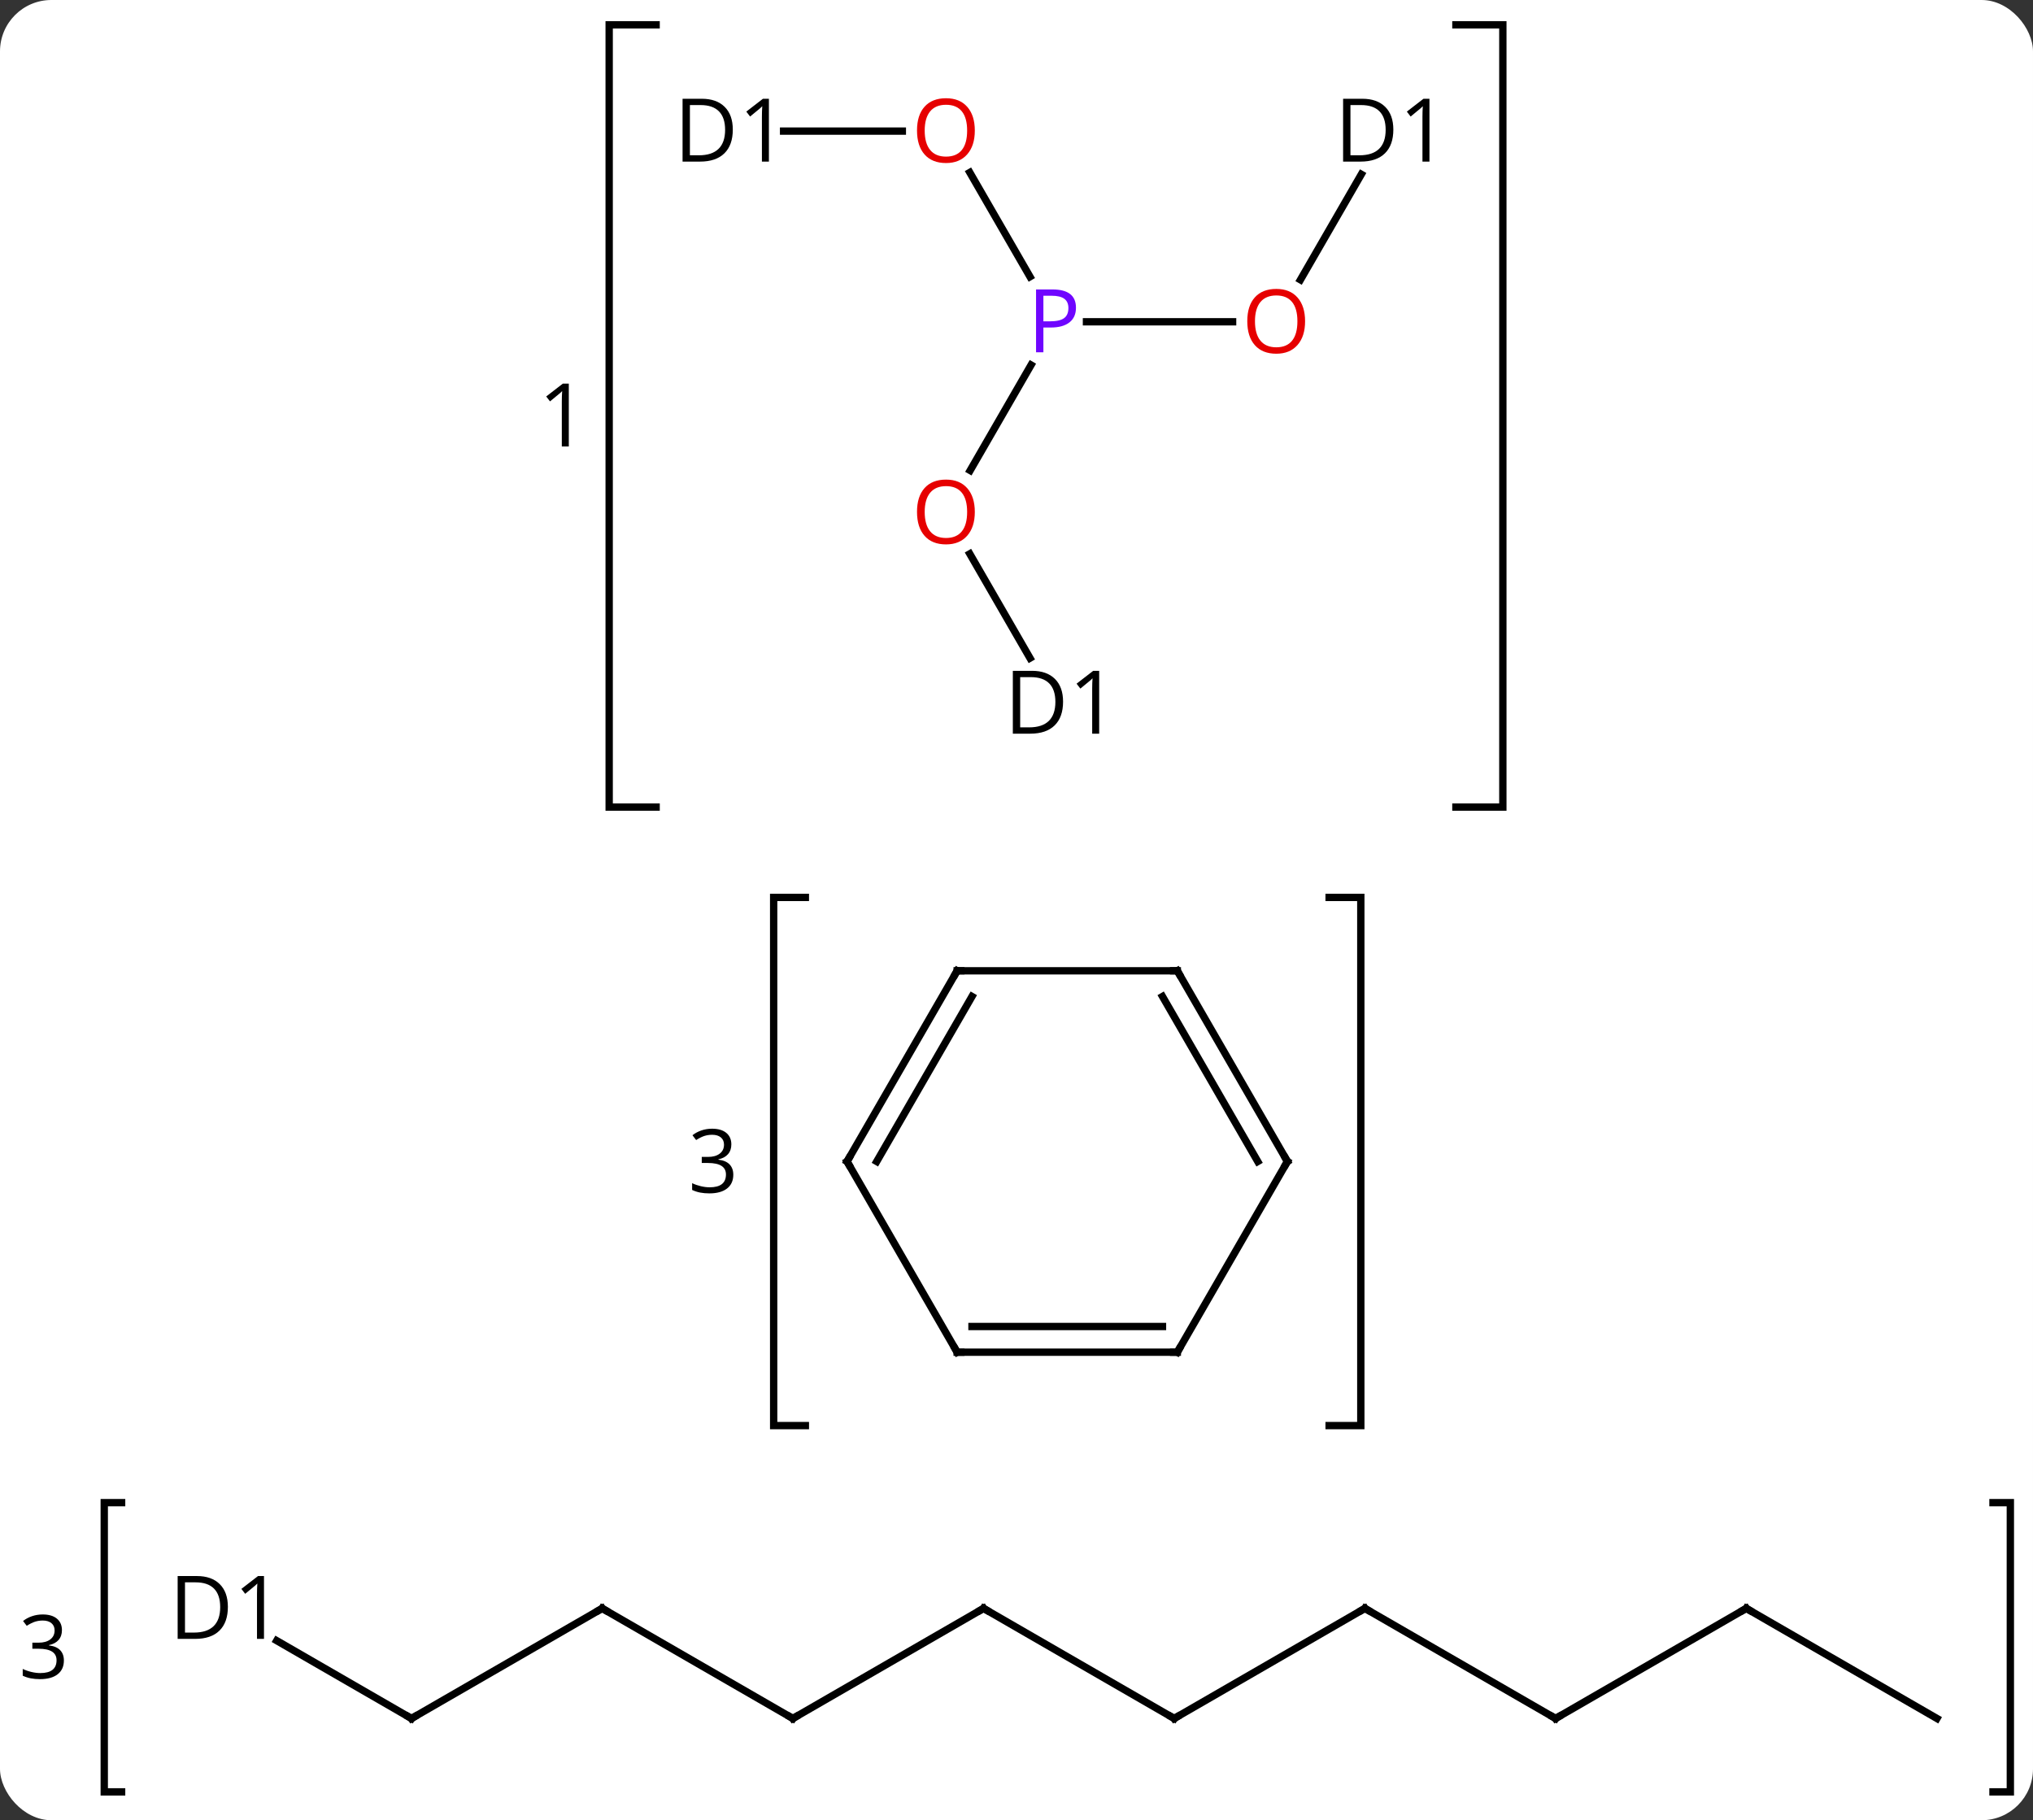 <svg width="277" viewBox="0 0 277 248" style="fill-opacity:1; color-rendering:auto; color-interpolation:auto; text-rendering:auto; stroke:black; stroke-linecap:square; stroke-miterlimit:10; shape-rendering:auto; stroke-opacity:1; fill:black; stroke-dasharray:none; font-weight:normal; stroke-width:1; font-family:'Open Sans'; font-style:normal; stroke-linejoin:miter; font-size:12; stroke-dashoffset:0; image-rendering:auto;" height="248" class="cas-substance-image" xmlns:xlink="http://www.w3.org/1999/xlink" xmlns="http://www.w3.org/2000/svg"><rect x="0" y="0" width="277" height="248" fill="#333333" stroke="none"/><svg class="cas-substance-single-component"><rect y="0" x="0" width="277" stroke="none" ry="7" rx="7" height="248" fill="white" class="cas-substance-group"/><svg y="0" x="0" width="277" viewBox="0 0 277 248" style="fill:black;" height="248" class="cas-substance-single-component-image"><svg><g><g transform="translate(147,126)" style="text-rendering:geometricPrecision; color-rendering:optimizeQuality; color-interpolation:linearRGB; stroke-linecap:butt; image-rendering:optimizeQuality;"><path style="fill:none;" d="M-57.604 -122.615 L-63.999 -122.615 L-63.999 -16.039 L-57.604 -16.039"/><path style="fill:none;" d="M51.37 -122.615 L57.765 -122.615 L57.765 -16.039 L51.37 -16.039"/><path style="stroke:none;" d="M-69.499 -65.17 L-70.452 -65.17 L-70.452 -71.28 Q-70.452 -72.045 -70.405 -72.717 Q-70.514 -72.592 -70.671 -72.46 Q-70.827 -72.327 -72.061 -71.311 L-72.577 -71.983 L-70.311 -73.733 L-69.499 -73.733 L-69.499 -65.17 Z"/><path style="fill:none;" d="M-130.43 78.732 L-132.795 78.732 L-132.795 118.138 L-130.43 118.138"/><path style="fill:none;" d="M124.549 78.732 L126.913 78.732 L126.913 118.138 L124.549 118.138"/><path style="stroke:none;" d="M-138.56 96.107 Q-138.56 96.919 -139.021 97.443 Q-139.482 97.966 -140.326 98.138 L-140.326 98.185 Q-139.295 98.31 -138.795 98.841 Q-138.295 99.372 -138.295 100.232 Q-138.295 101.451 -139.146 102.115 Q-139.998 102.779 -141.56 102.779 Q-142.232 102.779 -142.803 102.669 Q-143.373 102.56 -143.904 102.31 L-143.904 101.388 Q-143.342 101.654 -142.709 101.802 Q-142.076 101.951 -141.514 101.951 Q-139.295 101.951 -139.295 100.201 Q-139.295 98.638 -141.748 98.638 L-142.592 98.638 L-142.592 97.81 L-141.732 97.81 Q-140.732 97.81 -140.146 97.365 Q-139.56 96.919 -139.56 96.138 Q-139.56 95.513 -139.99 95.154 Q-140.42 94.794 -141.17 94.794 Q-141.732 94.794 -142.225 94.951 Q-142.717 95.107 -143.357 95.513 L-143.857 94.857 Q-143.326 94.435 -142.639 94.201 Q-141.951 93.966 -141.185 93.966 Q-139.935 93.966 -139.248 94.536 Q-138.56 95.107 -138.56 96.107 Z"/><path style="fill:none;" d="M-37.269 -3.73 L-41.587 -3.73 L-41.587 68.233 L-37.269 68.233"/><path style="fill:none;" d="M34.095 -3.73 L38.413 -3.73 L38.413 68.233 L34.095 68.233"/><path style="stroke:none;" d="M-47.353 29.923 Q-47.353 30.736 -47.814 31.259 Q-48.275 31.783 -49.118 31.955 L-49.118 32.002 Q-48.087 32.127 -47.587 32.658 Q-47.087 33.189 -47.087 34.048 Q-47.087 35.267 -47.939 35.931 Q-48.79 36.595 -50.353 36.595 Q-51.025 36.595 -51.595 36.486 Q-52.165 36.377 -52.696 36.127 L-52.696 35.205 Q-52.134 35.47 -51.501 35.619 Q-50.868 35.767 -50.306 35.767 Q-48.087 35.767 -48.087 34.017 Q-48.087 32.455 -50.54 32.455 L-51.384 32.455 L-51.384 31.627 L-50.525 31.627 Q-49.525 31.627 -48.939 31.181 Q-48.353 30.736 -48.353 29.955 Q-48.353 29.33 -48.782 28.97 Q-49.212 28.611 -49.962 28.611 Q-50.525 28.611 -51.017 28.767 Q-51.509 28.923 -52.15 29.33 L-52.65 28.673 Q-52.118 28.252 -51.431 28.017 Q-50.743 27.783 -49.978 27.783 Q-48.728 27.783 -48.04 28.353 Q-47.353 28.923 -47.353 29.923 Z"/><line y2="-102.502" y1="-88.296" x2="-14.863" x1="-6.661" style="fill:none;"/><line y2="-82.158" y1="-82.158" x2="20.945" x1="1.034" style="fill:none;"/><line y2="-61.9" y1="-76.27" x2="-14.813" x1="-6.517" style="fill:none;"/><line y2="-108.138" y1="-108.138" x2="-40.235" x1="-24.055" style="fill:none;"/><line y2="-102.25" y1="-87.88" x2="38.483" x1="30.186" style="fill:none;"/><line y2="-36.333" y1="-50.542" x2="-6.661" x1="-14.863" style="fill:none;"/><line y2="108.138" y1="93.138" x2="12.99" x1="-12.99" style="fill:none;"/><line y2="108.138" y1="93.138" x2="-38.97" x1="-12.99" style="fill:none;"/><line y2="93.138" y1="108.138" x2="38.97" x1="12.99" style="fill:none;"/><line y2="93.138" y1="108.138" x2="-64.953" x1="-38.97" style="fill:none;"/><line y2="108.138" y1="93.138" x2="64.953" x1="38.97" style="fill:none;"/><line y2="108.138" y1="93.138" x2="-90.933" x1="-64.953" style="fill:none;"/><line y2="93.138" y1="108.138" x2="90.933" x1="64.953" style="fill:none;"/><line y2="97.534" y1="108.138" x2="-109.299" x1="-90.933" style="fill:none;"/><line y2="108.138" y1="93.138" x2="116.913" x1="90.933" style="fill:none;"/><line y2="58.233" y1="32.25" x2="-16.587" x1="-31.587" style="fill:none;"/><line y2="6.27" y1="32.25" x2="-16.587" x1="-31.587" style="fill:none;"/><line y2="9.77" y1="32.25" x2="-14.566" x1="-27.546" style="fill:none;"/><line y2="58.233" y1="58.233" x2="13.413" x1="-16.587" style="fill:none;"/><line y2="54.733" y1="54.733" x2="11.392" x1="-14.566" style="fill:none;"/><line y2="6.27" y1="6.27" x2="13.413" x1="-16.587" style="fill:none;"/><line y2="32.25" y1="58.233" x2="28.413" x1="13.413" style="fill:none;"/><line y2="32.25" y1="6.27" x2="28.413" x1="13.413" style="fill:none;"/><line y2="32.25" y1="9.77" x2="24.372" x1="11.392" style="fill:none;"/><path style="fill:rgb(111,5,255); stroke:none;" d="M-0.398 -84.08 Q-0.398 -82.767 -1.289 -82.072 Q-2.179 -81.377 -3.82 -81.377 L-4.836 -81.377 L-4.836 -78.002 L-5.836 -78.002 L-5.836 -86.564 L-3.601 -86.564 Q-0.398 -86.564 -0.398 -84.08 ZM-4.836 -82.221 L-3.929 -82.221 Q-2.617 -82.221 -2.023 -82.65 Q-1.429 -83.08 -1.429 -84.033 Q-1.429 -84.877 -1.984 -85.291 Q-2.539 -85.705 -3.726 -85.705 L-4.836 -85.705 L-4.836 -82.221 Z"/><path style="fill:rgb(230,0,0); stroke:none;" d="M-14.18 -108.208 Q-14.18 -106.146 -15.219 -104.966 Q-16.258 -103.786 -18.101 -103.786 Q-19.992 -103.786 -21.023 -104.951 Q-22.055 -106.115 -22.055 -108.224 Q-22.055 -110.318 -21.023 -111.466 Q-19.992 -112.615 -18.101 -112.615 Q-16.242 -112.615 -15.211 -111.443 Q-14.18 -110.271 -14.18 -108.208 ZM-21.008 -108.208 Q-21.008 -106.474 -20.265 -105.568 Q-19.523 -104.661 -18.101 -104.661 Q-16.68 -104.661 -15.953 -105.56 Q-15.226 -106.458 -15.226 -108.208 Q-15.226 -109.943 -15.953 -110.833 Q-16.68 -111.724 -18.101 -111.724 Q-19.523 -111.724 -20.265 -110.826 Q-21.008 -109.927 -21.008 -108.208 Z"/><path style="fill:rgb(230,0,0); stroke:none;" d="M30.82 -82.228 Q30.82 -80.166 29.781 -78.986 Q28.742 -77.806 26.899 -77.806 Q25.008 -77.806 23.977 -78.971 Q22.945 -80.135 22.945 -82.244 Q22.945 -84.338 23.977 -85.486 Q25.008 -86.635 26.899 -86.635 Q28.758 -86.635 29.789 -85.463 Q30.82 -84.291 30.82 -82.228 ZM23.992 -82.228 Q23.992 -80.494 24.735 -79.588 Q25.477 -78.681 26.899 -78.681 Q28.32 -78.681 29.047 -79.58 Q29.774 -80.478 29.774 -82.228 Q29.774 -83.963 29.047 -84.853 Q28.32 -85.744 26.899 -85.744 Q25.477 -85.744 24.735 -84.846 Q23.992 -83.947 23.992 -82.228 Z"/><path style="fill:rgb(230,0,0); stroke:none;" d="M-14.18 -56.248 Q-14.18 -54.186 -15.219 -53.006 Q-16.258 -51.826 -18.101 -51.826 Q-19.992 -51.826 -21.023 -52.99 Q-22.055 -54.155 -22.055 -56.264 Q-22.055 -58.358 -21.023 -59.506 Q-19.992 -60.655 -18.101 -60.655 Q-16.242 -60.655 -15.211 -59.483 Q-14.18 -58.311 -14.18 -56.248 ZM-21.008 -56.248 Q-21.008 -54.514 -20.265 -53.608 Q-19.523 -52.701 -18.101 -52.701 Q-16.68 -52.701 -15.953 -53.6 Q-15.226 -54.498 -15.226 -56.248 Q-15.226 -57.983 -15.953 -58.873 Q-16.68 -59.764 -18.101 -59.764 Q-19.523 -59.764 -20.265 -58.865 Q-21.008 -57.967 -21.008 -56.248 Z"/><path style="stroke:none;" d="M-47.155 -108.341 Q-47.155 -106.232 -48.303 -105.107 Q-49.452 -103.982 -51.624 -103.982 L-53.999 -103.982 L-53.999 -112.544 L-51.374 -112.544 Q-49.374 -112.544 -48.264 -111.443 Q-47.155 -110.341 -47.155 -108.341 ZM-48.202 -108.31 Q-48.202 -109.982 -49.046 -110.833 Q-49.889 -111.685 -51.546 -111.685 L-52.999 -111.685 L-52.999 -104.841 L-51.78 -104.841 Q-49.999 -104.841 -49.1 -105.716 Q-48.202 -106.591 -48.202 -108.31 ZM-42.235 -103.982 L-43.188 -103.982 L-43.188 -110.091 Q-43.188 -110.857 -43.141 -111.529 Q-43.251 -111.404 -43.407 -111.271 Q-43.563 -111.138 -44.798 -110.122 L-45.313 -110.794 L-43.048 -112.544 L-42.235 -112.544 L-42.235 -103.982 Z"/><path style="stroke:none;" d="M42.845 -108.341 Q42.845 -106.232 41.697 -105.107 Q40.548 -103.982 38.376 -103.982 L36.001 -103.982 L36.001 -112.544 L38.626 -112.544 Q40.626 -112.544 41.736 -111.443 Q42.845 -110.341 42.845 -108.341 ZM41.798 -108.31 Q41.798 -109.982 40.954 -110.833 Q40.111 -111.685 38.454 -111.685 L37.001 -111.685 L37.001 -104.841 L38.22 -104.841 Q40.001 -104.841 40.9 -105.716 Q41.798 -106.591 41.798 -108.31 ZM47.765 -103.982 L46.812 -103.982 L46.812 -110.091 Q46.812 -110.857 46.859 -111.529 Q46.749 -111.404 46.593 -111.271 Q46.437 -111.138 45.202 -110.122 L44.687 -110.794 L46.952 -112.544 L47.765 -112.544 L47.765 -103.982 Z"/><path style="stroke:none;" d="M-2.155 -30.398 Q-2.155 -28.289 -3.304 -27.164 Q-4.452 -26.039 -6.624 -26.039 L-8.999 -26.039 L-8.999 -34.601 L-6.374 -34.601 Q-4.374 -34.601 -3.264 -33.5 Q-2.155 -32.398 -2.155 -30.398 ZM-3.202 -30.367 Q-3.202 -32.039 -4.046 -32.89 Q-4.889 -33.742 -6.546 -33.742 L-7.999 -33.742 L-7.999 -26.898 L-6.78 -26.898 Q-4.999 -26.898 -4.1 -27.773 Q-3.202 -28.648 -3.202 -30.367 ZM2.765 -26.039 L1.812 -26.039 L1.812 -32.148 Q1.812 -32.914 1.859 -33.586 Q1.749 -33.461 1.593 -33.328 Q1.437 -33.195 0.202 -32.179 L-0.313 -32.851 L1.952 -34.601 L2.765 -34.601 L2.765 -26.039 Z"/><path style="fill:none; stroke-miterlimit:5;" d="M-12.557 93.388 L-12.99 93.138 L-13.423 93.388"/><path style="fill:none; stroke-miterlimit:5;" d="M12.557 107.888 L12.99 108.138 L13.423 107.888"/><path style="fill:none; stroke-miterlimit:5;" d="M-38.537 107.888 L-38.97 108.138 L-39.403 107.888"/><path style="fill:none; stroke-miterlimit:5;" d="M38.537 93.388 L38.97 93.138 L39.403 93.388"/><path style="fill:none; stroke-miterlimit:5;" d="M-64.52 93.388 L-64.953 93.138 L-65.386 93.388"/><path style="fill:none; stroke-miterlimit:5;" d="M64.52 107.888 L64.953 108.138 L65.386 107.888"/><path style="fill:none; stroke-miterlimit:5;" d="M-90.5 107.888 L-90.933 108.138 L-91.366 107.888"/><path style="fill:none; stroke-miterlimit:5;" d="M90.5 93.388 L90.933 93.138 L91.366 93.388"/><path style="stroke-miterlimit:5; stroke:none;" d="M-115.951 92.935 Q-115.951 95.044 -117.1 96.169 Q-118.248 97.294 -120.42 97.294 L-122.795 97.294 L-122.795 88.732 L-120.17 88.732 Q-118.17 88.732 -117.061 89.833 Q-115.951 90.935 -115.951 92.935 ZM-116.998 92.966 Q-116.998 91.294 -117.842 90.443 Q-118.686 89.591 -120.342 89.591 L-121.795 89.591 L-121.795 96.435 L-120.576 96.435 Q-118.795 96.435 -117.896 95.56 Q-116.998 94.685 -116.998 92.966 ZM-111.031 97.294 L-111.984 97.294 L-111.984 91.185 Q-111.984 90.419 -111.937 89.747 Q-112.047 89.872 -112.203 90.005 Q-112.359 90.138 -113.594 91.154 L-114.109 90.482 L-111.844 88.732 L-111.031 88.732 L-111.031 97.294 Z"/><path style="fill:none; stroke-miterlimit:5;" d="M-31.337 32.683 L-31.587 32.25 L-31.337 31.817"/><path style="fill:none; stroke-miterlimit:5;" d="M-16.837 57.8 L-16.587 58.233 L-16.087 58.233"/><path style="fill:none; stroke-miterlimit:5;" d="M-16.837 6.703 L-16.587 6.27 L-16.087 6.27"/><path style="fill:none; stroke-miterlimit:5;" d="M12.913 58.233 L13.413 58.233 L13.663 57.8"/><path style="fill:none; stroke-miterlimit:5;" d="M12.913 6.27 L13.413 6.27 L13.663 6.703"/><path style="fill:none; stroke-miterlimit:5;" d="M28.163 32.683 L28.413 32.25 L28.163 31.817"/></g></g></svg></svg></svg></svg>